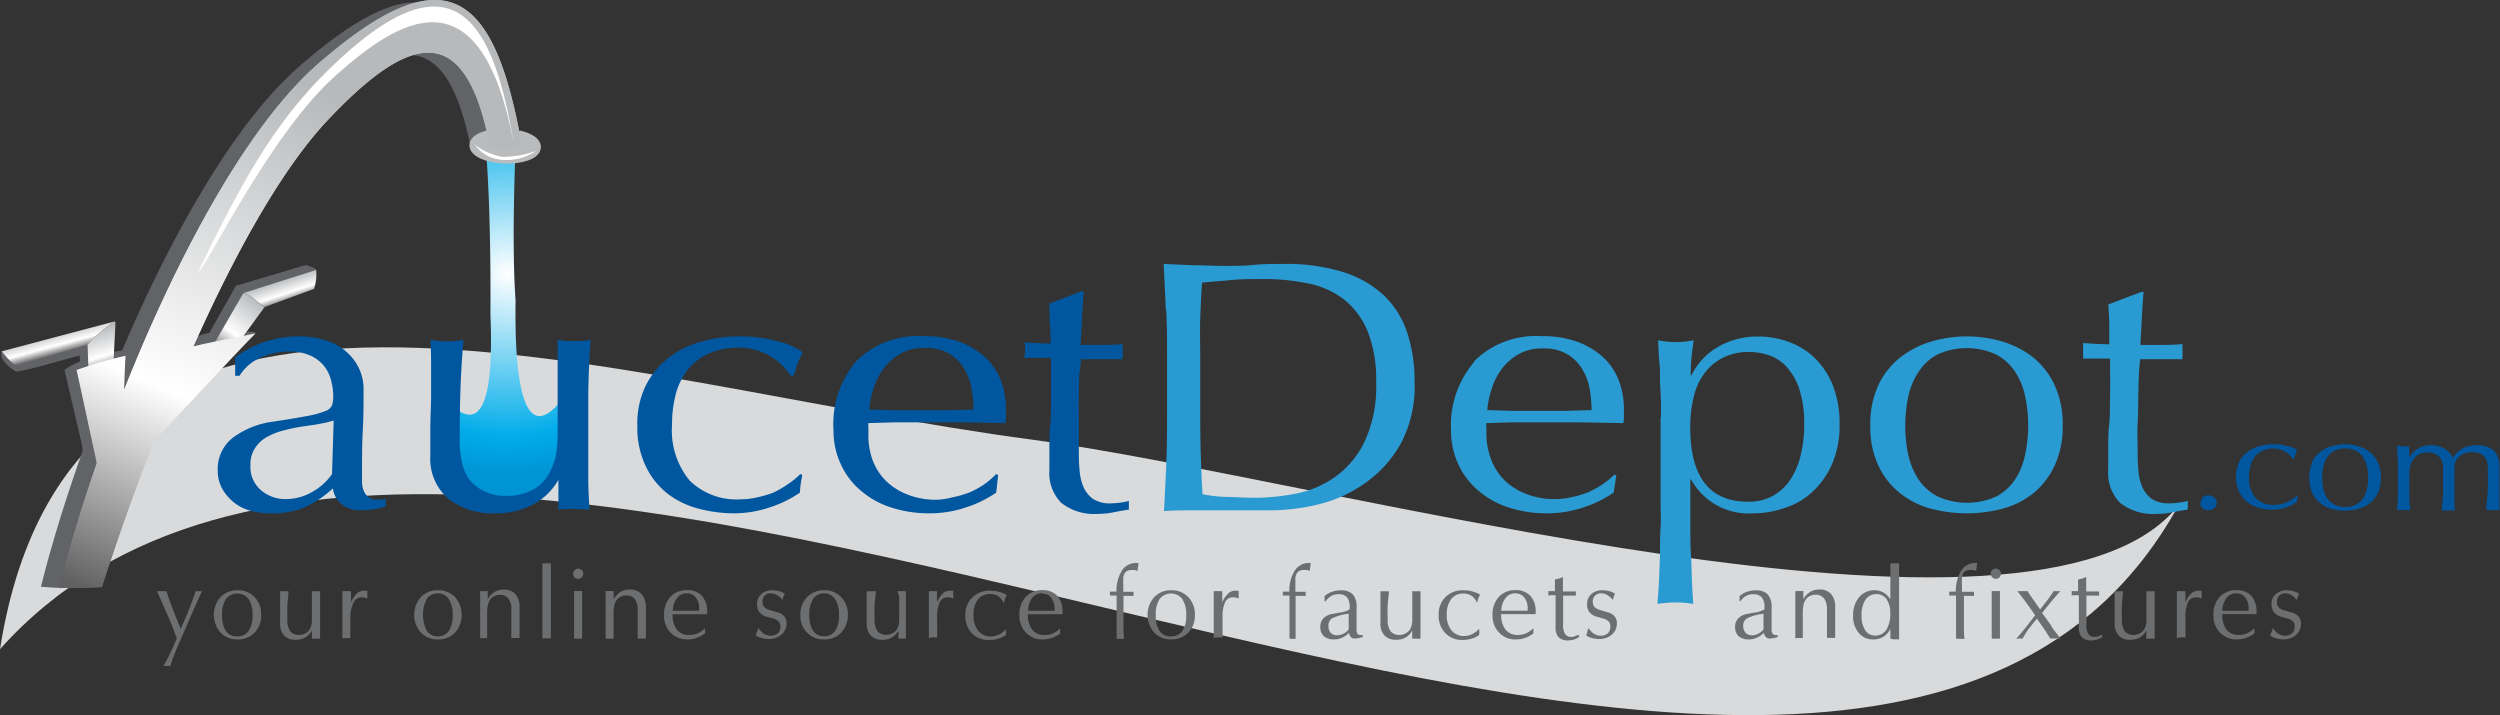 <svg xmlns="http://www.w3.org/2000/svg" xmlns:xlink="http://www.w3.org/1999/xlink" viewBox="0 0 228.37 65.33"><rect x="0" y="0" width="228.37" height="65.33" fill="#333333" stroke="none"/><defs><style>.cls-1{fill:#d9dadb;}.cls-2{fill:#626366;}.cls-3{fill:url(#linear-gradient);}.cls-4{fill:url(#linear-gradient-2);}.cls-5{fill:url(#linear-gradient-3);}.cls-6{fill:#0057a0;}.cls-7{fill:#299bd2;}.cls-8{fill:#6d6e70;}.cls-9{fill:url(#radial-gradient);}.cls-10{fill:#b9bbbd;}.cls-11{fill:none;stroke:#b9bbbd;}.cls-12{fill:url(#linear-gradient-4);}.cls-13{fill:url(#linear-gradient-5);}.cls-14{fill:#fff;}.cls-15{fill:url(#linear-gradient-6);}.cls-16{fill:url(#linear-gradient-7);}.cls-17{fill:url(#linear-gradient-8);}</style><linearGradient id="linear-gradient" x1="9.47" y1="52.04" x2="8.9" y2="49.88" gradientTransform="matrix(1, -0.06, 0.06, 1, 13.53, -23.73)" gradientUnits="userSpaceOnUse"><stop offset="0" stop-color="#616161"/><stop offset="0.39" stop-color="#fff"/><stop offset="1" stop-color="#b7b9bb"/></linearGradient><linearGradient id="linear-gradient-2" x1="19.63" y1="32.25" x2="23.35" y2="27.2" gradientTransform="matrix(1, 0, 0, 1, 0, 0)" xlink:href="#linear-gradient"/><linearGradient id="linear-gradient-3" x1="9.92" y1="54.7" x2="29.98" y2="8.61" gradientTransform="matrix(1, 0, 0, 1, 0, 0)" xlink:href="#linear-gradient"/><radialGradient id="radial-gradient" cx="46.33" cy="25.01" r="18.47" gradientUnits="userSpaceOnUse"><stop offset="0" stop-color="#fff"/><stop offset="0.81" stop-color="#00ace9"/><stop offset="1" stop-color="#0094d4"/></radialGradient><linearGradient id="linear-gradient-4" x1="14.02" y1="55.56" x2="36.42" y2="9.78" gradientTransform="matrix(1, 0, 0, 1, 0, 0)" xlink:href="#linear-gradient"/><linearGradient id="linear-gradient-5" x1="15.27" y1="57.03" x2="35.33" y2="10.94" gradientTransform="matrix(1, 0, 0, 1, 0, 0)" xlink:href="#linear-gradient"/><linearGradient id="linear-gradient-6" x1="5.73" y1="32.27" x2="5.17" y2="30.19" gradientTransform="matrix(1, 0, 0, 1, 0, 0)" xlink:href="#linear-gradient"/><linearGradient id="linear-gradient-7" x1="9.72" y1="34.14" x2="8.48" y2="30.14" gradientTransform="matrix(1, 0, 0, 1, 0, 0)" xlink:href="#linear-gradient"/><linearGradient id="linear-gradient-8" x1="2.21" y1="51.34" x2="22.27" y2="5.25" gradientTransform="matrix(1, 0, 0, 1, 0, 0)" xlink:href="#linear-gradient"/></defs><title>Layer 3 (2)</title><g id="Слой_2" data-name="Слой 2"><g id="Layer_1" data-name="Layer 1"><g id="Layer_3" data-name="Layer 3"><path class="cls-1" d="M199,46.17c-13,16.28-77.63-2.37-104.65-6C55,35,6.77,16.45,0,59.3c42.15-47.06,168,43.09,199-13.13"/><path class="cls-2" d="M15.2,35.78c.5-.29,1.43-.83,1.72-1l.49-.17.45-.4c.17-.21.44-.5.78-.85.79-.82,3.65-1.94,4.71-3-4.29-.51-5.51.42-7.39,1.32l-5.31,6.07S13.85,36.56,15.2,35.78Z"/><path class="cls-2" d="M28.72,26.05a9.79,9.79,0,0,0,.16-1.37c0-.22-.94-.47-.94-.47l-6.39,1.9L17.83,32.7l2.66-.76a28.56,28.56,0,0,0,2.37-4.34C22.77,28,27,26.9,28.72,26.05Z"/><path class="cls-3" d="M22.17,26.79c.65.05,1.45.92,2,1.26l4.51-1.66a4.08,4.08,0,0,0,.2-1.73l0,0Z"/><path class="cls-4" d="M24.14,28.08l.07,0c-.59-.34-1.39-1.21-2-1.26a.31.31,0,0,0-.08.13L19,32.36c.85-.24,1.71-.5,2.56-.76C23.05,29.61,24.14,28.08,24.14,28.08Z"/><path class="cls-5" d="M23.35,30.45c-2,.44-4.5.83-6.36,1.38l-4,9.62S22.29,31.47,23.35,30.45Z"/><path class="cls-2" d="M9,37.77a6.88,6.88,0,0,1,.81-.94l.33-.16.06-.4a6.44,6.44,0,0,1,0-.84c0-.82,1.68-2.51,1.76-3.52-2,.19-5,1-6.07,1.89l1.87,8S8.42,38.54,9,37.77Z"/><path class="cls-2" d="M7.55,41.26c.37.51,2,.14,2.33-.41-.2-2.41.76-10.55.49-11.13S3.75,31.78,1,32.89a11.48,11.48,0,0,1-.85-.8c-.28.86,1,1.67,1.29,1.83s5.79-1.48,5.84-1.43Z"/><path class="cls-6" d="M59,35.2a7.45,7.45,0,0,1,2.08-2.52,8.39,8.39,0,0,1,3-1.47,12.27,12.27,0,0,1,3.41-.48,13,13,0,0,1,3.57.45,6.67,6.67,0,0,1,2.27,1,9.71,9.71,0,0,0-.46,1c-.13.36-.24.73-.34,1.12H72.2a4.64,4.64,0,0,0-.69-.86,5.38,5.38,0,0,0-1-.82A6.51,6.51,0,0,0,69.15,32a5,5,0,0,0-1.59-.24,6.84,6.84,0,0,0-2.81.53,5.14,5.14,0,0,0-1.93,1.49,6.2,6.2,0,0,0-1.09,2.23,10.75,10.75,0,0,0-.34,2.78A7.2,7.2,0,0,0,63,43.9a6.12,6.12,0,0,0,4.69,1.71,6.37,6.37,0,0,0,1.48-.18A9.59,9.59,0,0,0,70.64,45,8.88,8.88,0,0,0,72,44.21a7.29,7.29,0,0,0,1.11-.91l.18.1a9.34,9.34,0,0,0-.22,1.6,10.62,10.62,0,0,1-2.7,1.33,10.3,10.3,0,0,1-3.36.56,12.65,12.65,0,0,1-3.14-.41A7.89,7.89,0,0,1,61,45.11,7,7,0,0,1,59,42.61a8.19,8.19,0,0,1-.78-3.75A7.87,7.87,0,0,1,59,35.2"/><path class="cls-6" d="M78.21,33a8,8,0,0,1,6.18-2.29,9.2,9.2,0,0,1,3.32.54,7,7,0,0,1,2.34,1.44,5.63,5.63,0,0,1,1.39,2.11,7.27,7.27,0,0,1,.45,2.57c0,.22,0,.44,0,.64s0,.42-.06.64l-3.88-.07c-1.28,0-2.57,0-3.88,0-.79,0-1.58,0-2.37,0l-2.37.07a2,2,0,0,0,0,.49v.42A6.66,6.66,0,0,0,79.7,42a5.33,5.33,0,0,0,1.21,1.91,5.88,5.88,0,0,0,2,1.27,7,7,0,0,0,2.68.47A6.52,6.52,0,0,0,87,45.43,9.82,9.82,0,0,0,88.52,45a8.43,8.43,0,0,0,1.36-.74A7.29,7.29,0,0,0,91,43.3l.18.1L91,45a10.62,10.62,0,0,1-2.7,1.33,10.24,10.24,0,0,1-3.35.56,11.15,11.15,0,0,1-3.57-.54,7.94,7.94,0,0,1-2.79-1.57,6.85,6.85,0,0,1-1.81-2.43,7.16,7.16,0,0,1-.64-3A8.91,8.91,0,0,1,78.21,33m4-.67a5.09,5.09,0,0,0-1.53,1.38,6.12,6.12,0,0,0-.9,1.83,8.51,8.51,0,0,0-.38,1.87l2.33.07c.81,0,1.6,0,2.38,0s1.6,0,2.42,0l2.4-.07a11.28,11.28,0,0,0-.17-1.86,5.09,5.09,0,0,0-.65-1.82,4,4,0,0,0-1.36-1.4,4.18,4.18,0,0,0-2.28-.55,4.3,4.3,0,0,0-2.26.55"/><path class="cls-6" d="M99,26.66c-.07.83-.12,1.64-.16,2.44s-.08,1.6-.13,2.41c.27,0,.76,0,1.49,0s1.51,0,2.36-.08a1,1,0,0,0,0,.36v.69a.92.92,0,0,0,0,.33c-.32,0-.64,0-1,0s-.7,0-1.09,0H98.73c0,.08,0,.43-.09,1s-.06,1.33-.09,2.17,0,1.71,0,2.63,0,1.73,0,2.45,0,1.2.06,1.79a4.82,4.82,0,0,0,.34,1.58,2.73,2.73,0,0,0,.87,1.13,2.84,2.84,0,0,0,1.67.42,6.72,6.72,0,0,0,.78-.06,5.39,5.39,0,0,0,.85-.16v.79c-.41.06-.86.14-1.36.24a7.17,7.17,0,0,1-1.43.15,4.88,4.88,0,0,1-3.38-1,3.87,3.87,0,0,1-1.09-3c0-.58,0-1.22,0-1.91s0-1.43.08-2.25S96,37,96,36s0-2.1,0-3.31H94.88c-.19,0-.4,0-.62,0s-.45,0-.69,0c0-.14,0-.26.06-.38s0-.25,0-.38,0-.22,0-.33,0-.22-.06-.33c1.09.07,1.89.11,2.4.11,0-.44,0-1-.06-1.64s0-1.33-.08-2l3-1.14Z"/><path class="cls-7" d="M106.5,28.34c-.06-1.38-.13-2.79-.2-4.23l2.74.12c.91,0,1.82.06,2.74.06s1.83,0,2.74-.09,1.82-.09,2.73-.09a17.48,17.48,0,0,1,5.46.75A9.66,9.66,0,0,1,126.43,27a8.25,8.25,0,0,1,2.12,3.4,14.19,14.19,0,0,1,.67,4.53A11.09,11.09,0,0,1,128,40.44a10.75,10.75,0,0,1-3.19,3.61,12.33,12.33,0,0,1-4.28,2,18.91,18.91,0,0,1-4.48.57c-.82,0-1.63,0-2.43,0s-1.61,0-2.43,0h-2.43c-.8,0-1.61,0-2.43.07.07-1.35.14-2.73.2-4.12s.08-2.81.08-4.25V32.58c0-1.44,0-2.85-.08-4.24m3.27,16.8a13.9,13.9,0,0,0,2.07.25c.87,0,1.77.08,2.69.08a19.49,19.49,0,0,0,4-.42,9.06,9.06,0,0,0,3.57-1.61,8.45,8.45,0,0,0,2.58-3.22,12,12,0,0,0,1-5.28,12.06,12.06,0,0,0-.78-4.68,7.18,7.18,0,0,0-2.14-2.89,7.88,7.88,0,0,0-3.25-1.47,19.76,19.76,0,0,0-4.14-.41c-1.09,0-2.11,0-3.05.1s-1.8.14-2.55.23c-.07,1-.12,2.14-.16,3.28s0,2.31,0,3.49v5.62c0,2.36.07,4.66.21,6.93"/><path class="cls-7" d="M134.66,33a8,8,0,0,1,6.18-2.29,9.2,9.2,0,0,1,3.32.54,7,7,0,0,1,2.34,1.44,5.63,5.63,0,0,1,1.39,2.11,7.27,7.27,0,0,1,.45,2.57c0,.22,0,.44,0,.64s0,.42-.06.64l-3.88-.07c-1.28,0-2.57,0-3.88,0-.79,0-1.59,0-2.37,0l-2.37.07a2,2,0,0,0,0,.49v.42a6.66,6.66,0,0,0,.42,2.38,5.33,5.33,0,0,0,1.21,1.91,5.88,5.88,0,0,0,2,1.27,7,7,0,0,0,2.68.47,6.52,6.52,0,0,0,1.49-.18A9.82,9.82,0,0,0,145,45a8.88,8.88,0,0,0,1.36-.74,7.29,7.29,0,0,0,1.11-.91l.18.1L147.4,45a10.62,10.62,0,0,1-2.7,1.33,10.24,10.24,0,0,1-3.35.56,11.15,11.15,0,0,1-3.57-.54A7.94,7.94,0,0,1,135,44.78a6.85,6.85,0,0,1-1.81-2.43,7.16,7.16,0,0,1-.64-3,8.91,8.91,0,0,1,2.12-6.3m4-.67a5.09,5.09,0,0,0-1.53,1.38,6.12,6.12,0,0,0-.9,1.83,8,8,0,0,0-.38,1.87l2.33.07c.81,0,1.61,0,2.38,0s1.6,0,2.43,0l2.39-.07a11.28,11.28,0,0,0-.17-1.86,5.09,5.09,0,0,0-.65-1.82,4,4,0,0,0-1.36-1.4,4.18,4.18,0,0,0-2.28-.55,4.3,4.3,0,0,0-2.26.55"/><path class="cls-7" d="M151.73,38.14c0-.87,0-1.73-.06-2.59s0-1.68-.09-2.47-.07-1.45-.12-2a7.9,7.9,0,0,0,3.26,0c-.09.57-.16,1.11-.21,1.63s-.07,1.05-.07,1.57h.07a6.55,6.55,0,0,1,.72-1.13A6.12,6.12,0,0,1,156.45,32a6.88,6.88,0,0,1,1.8-.9,7.36,7.36,0,0,1,2.39-.36,8,8,0,0,1,2.72.48,6.64,6.64,0,0,1,2.38,1.45,7.26,7.26,0,0,1,1.67,2.49,9.43,9.43,0,0,1,.63,3.61,8.81,8.81,0,0,1-.69,3.63,7.57,7.57,0,0,1-1.8,2.54A6.69,6.69,0,0,1,163,46.41a8.76,8.76,0,0,1-2.83.48,6,6,0,0,1-5.7-3.1h-.06v2.05c0,.7,0,1.48,0,2.34s0,1.71.06,2.56.05,1.66.09,2.43.07,1.43.12,2a9.56,9.56,0,0,0-3.26,0c0-.54.09-1.2.12-2s.07-1.59.09-2.43,0-1.7.06-2.56,0-1.64,0-2.34V40.56c0-.74,0-1.55,0-2.42m12.67-2.63a5.85,5.85,0,0,0-1.16-2,3.75,3.75,0,0,0-1.62-1.06,5.64,5.64,0,0,0-1.78-.3,5.19,5.19,0,0,0-2.48.56,4.83,4.83,0,0,0-1.69,1.48,6,6,0,0,0-.94,2.19,11.42,11.42,0,0,0-.29,2.66q0,6.8,5.3,6.79a4.53,4.53,0,0,0,2.26-.54,4.59,4.59,0,0,0,1.6-1.5,6.93,6.93,0,0,0,.94-2.25,11.61,11.61,0,0,0,.31-2.76,9.81,9.81,0,0,0-.45-3.23"/><path class="cls-7" d="M171.63,35.09a7.06,7.06,0,0,1,2.05-2.51,8.5,8.5,0,0,1,2.84-1.41,11.46,11.46,0,0,1,6.29,0,8.64,8.64,0,0,1,2.83,1.41,7.14,7.14,0,0,1,2,2.51,8.31,8.31,0,0,1,.78,3.77,8.31,8.31,0,0,1-.78,3.77,7.14,7.14,0,0,1-2,2.51,7.82,7.82,0,0,1-2.83,1.36,12.88,12.88,0,0,1-6.29,0,7.71,7.71,0,0,1-2.84-1.36,7.06,7.06,0,0,1-2.05-2.51,8.31,8.31,0,0,1-.78-3.77,8.31,8.31,0,0,1,.78-3.77m2.68,6.41a6.55,6.55,0,0,0,.93,2.27A4.66,4.66,0,0,0,177,45.35a6.48,6.48,0,0,0,5.36,0,4.82,4.82,0,0,0,1.74-1.58A6.73,6.73,0,0,0,185,41.5a13,13,0,0,0,0-5.27,6.65,6.65,0,0,0-.92-2.27,4.82,4.82,0,0,0-1.74-1.58,6.48,6.48,0,0,0-5.36,0A4.66,4.66,0,0,0,175.24,34a6.47,6.47,0,0,0-.93,2.27,13,13,0,0,0,0,5.27"/><path class="cls-7" d="M195.81,26.66c-.07.83-.12,1.64-.16,2.44s-.08,1.6-.13,2.41c.27,0,.76,0,1.49,0s1.51,0,2.36-.08a1.25,1.25,0,0,0,0,.36v.69a1.22,1.22,0,0,0,0,.33c-.32,0-.64,0-1,0s-.7,0-1.09,0h-1.78c0,.08-.05.43-.09,1s-.06,1.33-.08,2.17,0,1.71-.06,2.63,0,1.73,0,2.45,0,1.2.06,1.79a4.82,4.82,0,0,0,.34,1.58,2.73,2.73,0,0,0,.87,1.13,2.84,2.84,0,0,0,1.67.42,6.56,6.56,0,0,0,.78-.06,5.53,5.53,0,0,0,.86-.16v.79c-.42.06-.87.14-1.37.24a7.17,7.17,0,0,1-1.43.15,4.88,4.88,0,0,1-3.38-1,3.9,3.9,0,0,1-1.09-3c0-.58,0-1.22,0-1.91s0-1.43.09-2.25.06-1.72.08-2.71,0-2.1,0-3.31h-1.16c-.19,0-.4,0-.62,0s-.44,0-.68,0c0-.14,0-.26,0-.38s0-.25,0-.38,0-.22,0-.33,0-.22,0-.33c1.08.07,1.88.11,2.39.11,0-.44,0-1,0-1.64s-.05-1.33-.09-2l3-1.14Z"/><path class="cls-6" d="M201.18,45.46a.76.76,0,0,1,.54-.21.81.81,0,0,1,.55.21.65.65,0,0,1,.23.49.58.58,0,0,1-.23.46.85.85,0,0,1-.55.2.8.8,0,0,1-.54-.2A.58.58,0,0,1,201,46a.65.65,0,0,1,.23-.49"/><path class="cls-6" d="M204.49,42.26a2.91,2.91,0,0,1,.78-.95,3.21,3.21,0,0,1,1.11-.55,4.6,4.6,0,0,1,1.28-.18,5,5,0,0,1,1.34.17,2.45,2.45,0,0,1,.85.37,2.59,2.59,0,0,0-.17.38c-.05.14-.09.28-.13.43h-.11a1.5,1.5,0,0,0-.26-.33,2.53,2.53,0,0,0-.39-.31,2.78,2.78,0,0,0-.49-.23,1.89,1.89,0,0,0-.6-.09,2.55,2.55,0,0,0-1,.2,2,2,0,0,0-.73.56,2.34,2.34,0,0,0-.4.84,3.87,3.87,0,0,0-.13,1,2.72,2.72,0,0,0,.6,1.91,2.27,2.27,0,0,0,1.75.64,2.2,2.2,0,0,0,.56-.07,3,3,0,0,0,.56-.18,3.15,3.15,0,0,0,.51-.28,2.74,2.74,0,0,0,.41-.34l.07,0a2.89,2.89,0,0,0-.08.6,4.22,4.22,0,0,1-1,.5,3.79,3.79,0,0,1-1.26.21,4.69,4.69,0,0,1-1.17-.15,3.13,3.13,0,0,1-1.07-.52,2.65,2.65,0,0,1-.77-.94,3.13,3.13,0,0,1-.29-1.41,2.94,2.94,0,0,1,.3-1.37"/><path class="cls-6" d="M211.19,42.22a2.59,2.59,0,0,1,.77-.95,3.09,3.09,0,0,1,1.06-.52,4.43,4.43,0,0,1,1.18-.17,4.32,4.32,0,0,1,1.18.17,3.09,3.09,0,0,1,1.06.52,2.59,2.59,0,0,1,.77.95,3.6,3.6,0,0,1,0,2.83,2.55,2.55,0,0,1-.77.94,2.9,2.9,0,0,1-1.06.51,4.71,4.71,0,0,1-1.18.15A4.83,4.83,0,0,1,213,46.5,2.9,2.9,0,0,1,212,46a2.55,2.55,0,0,1-.77-.94,3.6,3.6,0,0,1,0-2.83m1,2.41a2.58,2.58,0,0,0,.35.85,1.68,1.68,0,0,0,.65.59,2.07,2.07,0,0,0,1,.23,2.09,2.09,0,0,0,1-.23,1.76,1.76,0,0,0,.65-.59,2.37,2.37,0,0,0,.34-.85,4.56,4.56,0,0,0,0-2,2.37,2.37,0,0,0-.34-.85,1.87,1.87,0,0,0-.65-.6,2.09,2.09,0,0,0-1-.22,2.07,2.07,0,0,0-1,.22,1.79,1.79,0,0,0-.65.6,2.58,2.58,0,0,0-.35.85,5,5,0,0,0,0,2"/><path class="cls-6" d="M219,41.84c0-.41,0-.78-.08-1.14a3.15,3.15,0,0,0,.61.07l.24,0,.31,0c0,.33,0,.66,0,1h0a2.29,2.29,0,0,1,2-1.11,2.5,2.5,0,0,1,.66.09,2.45,2.45,0,0,1,.59.26,1.7,1.7,0,0,1,.46.38,1.37,1.37,0,0,1,.26.49h0a2.29,2.29,0,0,1,.89-.91,2.74,2.74,0,0,1,1.3-.31,3.09,3.09,0,0,1,.83.11,2.06,2.06,0,0,1,.66.34,1.5,1.5,0,0,1,.43.61,2.1,2.1,0,0,1,.16.88c0,.14,0,.29,0,.45s0,.35,0,.57,0,.46,0,.74,0,.59,0,.95,0,.43,0,.63,0,.43,0,.66l-.3,0h-.59l-.3,0c0-.2,0-.61.08-1.23s.05-1.49.05-2.6a2.2,2.2,0,0,0-.07-.58,1.19,1.19,0,0,0-.24-.46,1,1,0,0,0-.44-.31,1.64,1.64,0,0,0-.67-.12,1.86,1.86,0,0,0-.83.17,1.52,1.52,0,0,0-.53.41,1.64,1.64,0,0,0-.17.26,1.84,1.84,0,0,0-.1.42c0,.18,0,.43,0,.77s0,.78,0,1.36c0,.35,0,.68,0,1s0,.6.05.94l-.59,0-.6,0c0-.44.07-.9.09-1.37s0-.92,0-1.37v-.9a4.8,4.8,0,0,0,0-.51,1.94,1.94,0,0,0-.07-.32c0-.08-.08-.17-.13-.27a1.26,1.26,0,0,0-.47-.4,1.53,1.53,0,0,0-.66-.16,1.56,1.56,0,0,0-1.31.53,2.25,2.25,0,0,0-.43,1.48v1c0,.37,0,.75,0,1.16s.05.77.09,1.09l-.61,0-.61,0c0-.32.07-.69.08-1.09s0-.79,0-1.16V43c0-.37,0-.76,0-1.16"/><path class="cls-8" d="M14.94,60.83a18.42,18.42,0,0,0,.94-1.89l.06-.15.21-.49-.38-1c-.08-.21-.25-.63-.52-1.24s-.57-1.29-.91-2.06l.21,0h.24L15,54a.76.76,0,0,0,.21,0c.08.28.2.65.37,1.1s.37,1,.61,1.56l.32.79.33-.76c.23-.52.42-1,.59-1.45s.32-.86.44-1.24L18,54h.17l.15,0a.32.32,0,0,0,.14,0c-.11.23-.24.49-.37.79s-.3.66-.49,1.1L16.4,58.67c-.28.63-.47,1.09-.58,1.39a6.7,6.7,0,0,0-.25.77l-.16,0H15.1Z"/><path class="cls-8" d="M21.71,58.41a2.09,2.09,0,0,1-1.57-.63,2.46,2.46,0,0,1,0-3.23,2.09,2.09,0,0,1,1.56-.63,2.06,2.06,0,0,1,1.56.63,2.22,2.22,0,0,1,.6,1.62,2.25,2.25,0,0,1-.6,1.62A2.12,2.12,0,0,1,21.71,58.41Zm0-.28a1.19,1.19,0,0,0,1-.49,2.36,2.36,0,0,0,.36-1.42,2.59,2.59,0,0,0-.36-1.5,1.31,1.31,0,0,0-2.07,0,2.48,2.48,0,0,0-.35,1.46,2.54,2.54,0,0,0,.35,1.47A1.2,1.2,0,0,0,21.71,58.13Z"/><path class="cls-8" d="M28.49,58.34v-.17c0-.09,0-.25,0-.49v-.09a1.62,1.62,0,0,1-.6.64,1.7,1.7,0,0,1-.87.21,1.41,1.41,0,0,1-1.07-.39,1.6,1.6,0,0,1-.36-1.13s0-.3,0-.78,0-.92,0-1.36v-.31c0-.11,0-.27,0-.46l.17,0h.4l.19,0c0,.43-.08.86-.1,1.3s0,.86,0,1.28a1.79,1.79,0,0,0,.26,1.07,1,1,0,0,0,.81.34,1.16,1.16,0,0,0,.63-.18,1,1,0,0,0,.42-.48,1.84,1.84,0,0,0,.12-.6c0-.26,0-.8,0-1.61,0-.19,0-.38,0-.57l0-.55.18,0h.4l.17,0c0,.24,0,.57,0,1s0,.94,0,1.59c0,.43,0,.76,0,1s0,.5,0,.74l-.13,0h-.34Z"/><path class="cls-8" d="M31.28,58.32q0-.45,0-1.17c0-.48,0-1.08,0-1.82,0-.39,0-.67,0-.85s0-.34,0-.48l.19,0h.21l.2,0a.57.57,0,0,0,.18,0c0,.15,0,.31,0,.47s0,.35,0,.54a2.46,2.46,0,0,1,.54-.79.86.86,0,0,1,.61-.26h.13l.22,0a1.88,1.88,0,0,0,0,.28c0,.11,0,.25,0,.41l-.07,0-.22-.08a.83.83,0,0,0-.22,0,.75.75,0,0,0-.73.44A3.1,3.1,0,0,0,32,56.48c0,.37,0,.72,0,1s0,.58,0,.81l-.18,0h-.39Z"/><path class="cls-8" d="M40,58.41a2.06,2.06,0,0,1-1.56-.63,2.46,2.46,0,0,1,0-3.23A2.07,2.07,0,0,1,40,53.92a2.09,2.09,0,0,1,1.57.63,2.47,2.47,0,0,1,0,3.24A2.09,2.09,0,0,1,40,58.41Zm0-.28a1.2,1.2,0,0,0,1-.49,2.44,2.44,0,0,0,.35-1.42,2.59,2.59,0,0,0-.36-1.5,1.16,1.16,0,0,0-1-.52,1.2,1.2,0,0,0-1,.5,3.2,3.2,0,0,0,0,2.93A1.18,1.18,0,0,0,40,58.13Z"/><path class="cls-8" d="M43.86,58.33c0-.18,0-.38,0-.6s0-.55,0-1v-.66c0-.59,0-1,0-1.31s0-.54,0-.77A.48.48,0,0,0,44,54l.19,0h.2l.16,0v0c0,.19,0,.33,0,.42v.16a1.23,1.23,0,0,1,0,.17,1.92,1.92,0,0,1,.62-.67,1.59,1.59,0,0,1,.82-.22,1.42,1.42,0,0,1,1.1.41,1.84,1.84,0,0,1,.37,1.23c0,.15,0,.38,0,.67s0,.52,0,.66v.7c0,.24,0,.49,0,.75l-.19,0h-.36l-.2,0c0-.32,0-.7,0-1.13s0-.92,0-1.47a1.58,1.58,0,0,0-.27-1,.9.9,0,0,0-.77-.34,1.07,1.07,0,0,0-.49.1,1,1,0,0,0-.37.29,1.39,1.39,0,0,0-.24.52,4.1,4.1,0,0,0-.07.91v.41c0,.53,0,.91,0,1.13s0,.42,0,.59l-.21,0h-.36Z"/><path class="cls-8" d="M49.55,58.33c0-.22,0-.5,0-.84s0-1,0-1.83v-2.4c0-.55,0-.94,0-1.18s0-.44,0-.62l.21,0h.32l.24,0c0,.3,0,.64,0,1s0,1,0,1.8c0,1.11,0,2,0,2.59s0,1.11,0,1.46l-.2,0h-.38Z"/><path class="cls-8" d="M52.35,52.4a.47.47,0,0,1,.79-.33.45.45,0,0,1,.14.33.49.49,0,0,1-.14.34.46.46,0,0,1-.66,0A.48.48,0,0,1,52.35,52.4Zm.09,5.93c0-.42,0-.82,0-1.19s0-.74,0-1.08,0-.65,0-1,0-.7,0-1.07l.18,0H53l.18,0c0,.38,0,.74,0,1.08s0,.66,0,1,0,.71,0,1.08,0,.77,0,1.19l-.19,0-.19,0h-.17Z"/><path class="cls-8" d="M55.32,58.33q0-.27,0-.6c0-.22,0-.55,0-1v-.66c0-.59,0-1,0-1.31s0-.54,0-.77a.57.57,0,0,0,.18,0l.2,0h.2l.16,0v0a3.75,3.75,0,0,0,0,.42v.16c0,.08,0,.13,0,.17a1.84,1.84,0,0,1,.62-.67,1.57,1.57,0,0,1,.82-.22,1.43,1.43,0,0,1,1.1.41A1.84,1.84,0,0,1,59,55.55c0,.15,0,.38,0,.67s0,.52,0,.66,0,.46,0,.7,0,.49,0,.75l-.2,0h-.35l-.2,0c0-.32,0-.7,0-1.13s0-.92,0-1.47a1.58,1.58,0,0,0-.26-1,.9.9,0,0,0-.78-.34,1.06,1.06,0,0,0-.48.1.94.94,0,0,0-.37.29,1.14,1.14,0,0,0-.24.52,4.1,4.1,0,0,0-.07.91v1.54c0,.23,0,.42,0,.59l-.21,0h-.36Z"/><path class="cls-8" d="M64.37,57.88a2.73,2.73,0,0,1-.75.4,2.64,2.64,0,0,1-.81.13,2.09,2.09,0,0,1-1.56-.62,2.25,2.25,0,0,1-.59-1.61,2.35,2.35,0,0,1,.57-1.65,2,2,0,0,1,1.53-.62,1.78,1.78,0,0,1,1.36.52,2.11,2.11,0,0,1,.48,1.48.46.46,0,0,1,0,.1v.1H61.44v0a2.18,2.18,0,0,0,.4,1.42A1.38,1.38,0,0,0,63,58a1.81,1.81,0,0,0,.74-.15,2.32,2.32,0,0,0,.66-.46v.45Zm-2.91-2.09h2.41v-.16a1.64,1.64,0,0,0-.31-1.05,1,1,0,0,0-.84-.38,1.06,1.06,0,0,0-.88.44A1.86,1.86,0,0,0,61.46,55.79Z"/><path class="cls-8" d="M69.29,57.37a1.56,1.56,0,0,0,.5.52,1.09,1.09,0,0,0,.61.18,1,1,0,0,0,.65-.22.81.81,0,0,0,.24-.62.64.64,0,0,0-.17-.46,1.16,1.16,0,0,0-.56-.29l-.42-.12a1.35,1.35,0,0,1-.75-.42,1.1,1.1,0,0,1-.23-.75,1.21,1.21,0,0,1,.38-.92,1.49,1.49,0,0,1,1-.35,2.43,2.43,0,0,1,.61.08,1.94,1.94,0,0,1,.53.23c0,.09-.08.19-.12.28a1.63,1.63,0,0,0-.07.3,2,2,0,0,0-.53-.46,1.08,1.08,0,0,0-.54-.15.72.72,0,0,0-.77.77.68.68,0,0,0,.16.48,1.05,1.05,0,0,0,.53.28l.62.19a1.27,1.27,0,0,1,.68.38,1,1,0,0,1,.21.67,1.35,1.35,0,0,1-.46,1,1.73,1.73,0,0,1-1.17.4,2.27,2.27,0,0,1-.65-.09,1.51,1.51,0,0,1-.53-.24c0-.12.09-.24.13-.36S69.26,57.49,69.29,57.37Z"/><path class="cls-8" d="M75.28,58.41a2.06,2.06,0,0,1-1.56-.63,2.18,2.18,0,0,1-.61-1.61,2.26,2.26,0,0,1,.61-1.62,2.09,2.09,0,0,1,1.56-.63,2.06,2.06,0,0,1,1.56.63,2.19,2.19,0,0,1,.61,1.62,2.26,2.26,0,0,1-.61,1.62A2.09,2.09,0,0,1,75.28,58.41Zm0-.28a1.18,1.18,0,0,0,1-.49,2.36,2.36,0,0,0,.36-1.42,2.59,2.59,0,0,0-.36-1.5,1.17,1.17,0,0,0-1-.52,1.18,1.18,0,0,0-1,.5,2.56,2.56,0,0,0-.35,1.46,2.62,2.62,0,0,0,.35,1.47A1.2,1.2,0,0,0,75.28,58.13Z"/><path class="cls-8" d="M82.07,58.34v-.17c0-.09,0-.25,0-.49v-.09a1.6,1.6,0,0,1-.59.64,1.71,1.71,0,0,1-.88.21,1.37,1.37,0,0,1-1.06-.39,1.56,1.56,0,0,1-.37-1.13s0-.3,0-.78,0-.92,0-1.36c0-.09,0-.19,0-.31s0-.27,0-.46l.17,0h.41L80,54c0,.43-.09.86-.11,1.3s0,.86,0,1.28a1.79,1.79,0,0,0,.26,1.07,1,1,0,0,0,.81.34,1.11,1.11,0,0,0,.63-.18,1,1,0,0,0,.42-.48,2.09,2.09,0,0,0,.13-.6c0-.26,0-.8,0-1.61,0-.19,0-.38,0-.57L82,54l.18,0h.4l.17,0c0,.24,0,.57,0,1s0,.94,0,1.59c0,.43,0,.76,0,1s0,.5,0,.74l-.13,0h-.34Z"/><path class="cls-8" d="M84.85,58.32q0-.45,0-1.17c0-.48,0-1.08,0-1.82,0-.39,0-.67,0-.85s0-.34,0-.48L85,54h.21l.2,0a.57.57,0,0,0,.18,0c0,.15,0,.31,0,.47s0,.35,0,.54a2.63,2.63,0,0,1,.53-.79.86.86,0,0,1,.61-.26h.14l.21,0a1.14,1.14,0,0,0,0,.28c0,.11,0,.25,0,.41l-.07,0-.22-.08a.78.78,0,0,0-.22,0,.76.76,0,0,0-.73.44,3.24,3.24,0,0,0-.23,1.41c0,.37,0,.72,0,1s0,.58,0,.81l-.18,0H85Z"/><path class="cls-8" d="M91.89,58a2,2,0,0,1-.68.34,2.93,2.93,0,0,1-.88.12,2.07,2.07,0,0,1-1.56-.62,2.26,2.26,0,0,1-.59-1.62,2.19,2.19,0,0,1,.63-1.64,2.23,2.23,0,0,1,1.65-.62,3.16,3.16,0,0,1,.76.09,4.06,4.06,0,0,1,.73.28c0,.12-.09.24-.14.37a4.26,4.26,0,0,0-.11.42,1.53,1.53,0,0,0-.5-.65,1.31,1.31,0,0,0-.74-.21,1.34,1.34,0,0,0-1.13.51,2.26,2.26,0,0,0-.4,1.44,2.14,2.14,0,0,0,.43,1.41,1.45,1.45,0,0,0,1.16.52,1.65,1.65,0,0,0,.72-.17,2.21,2.21,0,0,0,.66-.5v.06c0,.13,0,.23,0,.28V58Z"/><path class="cls-8" d="M96.83,57.88a2.73,2.73,0,0,1-.75.4,2.64,2.64,0,0,1-.81.13,2,2,0,0,1-1.55-.62,2.21,2.21,0,0,1-.6-1.61,2.35,2.35,0,0,1,.57-1.65,2,2,0,0,1,1.53-.62,1.78,1.78,0,0,1,1.36.52,2.11,2.11,0,0,1,.48,1.48.46.46,0,0,1,0,.1v.1H93.9v0a2.18,2.18,0,0,0,.4,1.42,1.38,1.38,0,0,0,1.14.48,1.81,1.81,0,0,0,.74-.15,2.32,2.32,0,0,0,.66-.46c0,.09,0,.16,0,.21v.24Zm-2.91-2.09h2.41v-.16A1.64,1.64,0,0,0,96,54.58a1,1,0,0,0-.84-.38,1.06,1.06,0,0,0-.88.44A1.86,1.86,0,0,0,93.92,55.79Z"/><path class="cls-8" d="M102,58.33c0-.21,0-.52,0-.92s0-1,0-1.86V54.4h-.61v-.36h0a2.79,2.79,0,0,0,.36,0h.24a3.43,3.43,0,0,1,.49-1.91,1.5,1.5,0,0,1,1.28-.7H104l-.09.73a1.06,1.06,0,0,0-.25-.09l-.27,0a.77.77,0,0,0-.59.21.92.92,0,0,0-.19.64,4.47,4.47,0,0,0,0,.47c0,.21,0,.43,0,.67h.63l.31,0v.37l-.69,0h-.23c0,1.06,0,1.91,0,2.53s0,1.09.06,1.4a1.77,1.77,0,0,0-.21,0l-.2,0h-.19Z"/><path class="cls-8" d="M107,58.41a2.09,2.09,0,0,1-1.57-.63,2.46,2.46,0,0,1,0-3.23,2.09,2.09,0,0,1,1.56-.63,2.06,2.06,0,0,1,1.56.63,2.22,2.22,0,0,1,.6,1.62,2.25,2.25,0,0,1-.6,1.62A2.12,2.12,0,0,1,107,58.41Zm0-.28a1.19,1.19,0,0,0,1-.49,2.36,2.36,0,0,0,.36-1.42,2.59,2.59,0,0,0-.36-1.5,1.31,1.31,0,0,0-2.07,0,2.48,2.48,0,0,0-.35,1.46,2.54,2.54,0,0,0,.35,1.47A1.19,1.19,0,0,0,107,58.13Z"/><path class="cls-8" d="M110.87,58.32q0-.45,0-1.17c0-.48,0-1.08,0-1.82,0-.39,0-.67,0-.85s0-.34,0-.48l.19,0h.21l.2,0a.57.57,0,0,0,.18,0c0,.15,0,.31,0,.47s0,.35,0,.54a2.46,2.46,0,0,1,.54-.79.86.86,0,0,1,.61-.26h.13l.22,0a1.88,1.88,0,0,0,0,.28c0,.11,0,.25,0,.41l-.07,0-.22-.08a.83.83,0,0,0-.22,0,.75.75,0,0,0-.73.44,3.1,3.1,0,0,0-.23,1.41c0,.37,0,.72,0,1s0,.58,0,.81l-.18,0H111Z"/><path class="cls-8" d="M117.79,58.33c0-.21,0-.52,0-.92s0-1,0-1.86V54.4h-.61v-.36h0a2.66,2.66,0,0,0,.35,0h.25a3.43,3.43,0,0,1,.49-1.91,1.49,1.49,0,0,1,1.28-.7h.18l-.09.73a1.06,1.06,0,0,0-.25-.09,1.27,1.27,0,0,0-.28,0,.75.75,0,0,0-.58.21.93.93,0,0,0-.2.64c0,.11,0,.27,0,.47s0,.43,0,.67h.62l.32,0v.37l-.69,0h-.23c0,1.06,0,1.91,0,2.53s0,1.09,0,1.4l-.2,0-.2,0H118Z"/><path class="cls-8" d="M123.23,57.8a1.93,1.93,0,0,1-.63.45,1.66,1.66,0,0,1-.73.16,1.36,1.36,0,0,1-.93-.29,1.07,1.07,0,0,1-.33-.83,1.08,1.08,0,0,1,.26-.78,1.42,1.42,0,0,1,.8-.42l.62-.12a2.48,2.48,0,0,0,1-.3v-.19a1.43,1.43,0,0,0-.24-.92,1,1,0,0,0-.78-.28,1.35,1.35,0,0,0-.67.16,1.69,1.69,0,0,0-.51.49H121l0-.48a2.08,2.08,0,0,1,.68-.39,2.32,2.32,0,0,1,.8-.13,1.43,1.43,0,0,1,1.1.37,1.65,1.65,0,0,1,.34,1.17v.11l0,1.57v.25a1,1,0,0,0,.08.49.38.38,0,0,0,.32.12h.16l0,.18h0a2.91,2.91,0,0,1-.73.14.41.41,0,0,1-.34-.13A.71.71,0,0,1,123.23,57.8Zm0-1.74a4.81,4.81,0,0,0-1.54.42.76.76,0,0,0-.34.69.91.91,0,0,0,.21.64.78.78,0,0,0,.6.22,1.11,1.11,0,0,0,.48-.11,1.35,1.35,0,0,0,.44-.29.83.83,0,0,0,.12-.16.71.71,0,0,0,0-.23V56.06Z"/><path class="cls-8" d="M129,58.34v-.17c0-.09,0-.25,0-.49v-.09a1.6,1.6,0,0,1-.59.64,1.71,1.71,0,0,1-.88.21,1.38,1.38,0,0,1-1.06-.39,1.56,1.56,0,0,1-.37-1.13s0-.3,0-.78,0-.92,0-1.36c0-.09,0-.19,0-.31s0-.27,0-.46l.17,0h.41l.19,0c0,.43-.09.86-.11,1.3s0,.86,0,1.28a1.79,1.79,0,0,0,.26,1.07,1,1,0,0,0,.81.34,1.11,1.11,0,0,0,.63-.18,1,1,0,0,0,.42-.48,2.09,2.09,0,0,0,.13-.6c0-.26,0-.8,0-1.61,0-.19,0-.38,0-.57s0-.37,0-.55l.18,0h.4l.17,0c0,.24,0,.57,0,1s0,.94,0,1.59c0,.43,0,.76,0,1s0,.5,0,.74l-.13,0h-.34Z"/><path class="cls-8" d="M135.12,58a2,2,0,0,1-.69.34,2.93,2.93,0,0,1-.88.12A2.07,2.07,0,0,1,132,57.8a2.25,2.25,0,0,1-.58-1.62,2.19,2.19,0,0,1,.62-1.64,2.23,2.23,0,0,1,1.65-.62,3.16,3.16,0,0,1,.76.09,4.06,4.06,0,0,1,.73.28c0,.12-.09.24-.14.37s-.07.27-.11.42a1.53,1.53,0,0,0-.5-.65,1.31,1.31,0,0,0-.74-.21,1.34,1.34,0,0,0-1.13.51,2.26,2.26,0,0,0-.4,1.44,2.14,2.14,0,0,0,.43,1.41,1.45,1.45,0,0,0,1.16.52,1.65,1.65,0,0,0,.72-.17,2.21,2.21,0,0,0,.66-.5v.06c0,.13,0,.23,0,.28v.12A.17.17,0,0,0,135.12,58Z"/><path class="cls-8" d="M140.05,57.88a2.73,2.73,0,0,1-.75.4,2.64,2.64,0,0,1-.81.13,2,2,0,0,1-1.55-.62,2.21,2.21,0,0,1-.6-1.61,2.35,2.35,0,0,1,.57-1.65,2,2,0,0,1,1.53-.62,1.78,1.78,0,0,1,1.36.52,2.11,2.11,0,0,1,.48,1.48V56a.41.41,0,0,0,0,.1h-3.15v0a2.18,2.18,0,0,0,.4,1.42,1.38,1.38,0,0,0,1.14.48,1.78,1.78,0,0,0,.74-.15,2.32,2.32,0,0,0,.66-.46c0,.09,0,.16,0,.21v.24Zm-2.91-2.09h2.41v-.16a1.58,1.58,0,0,0-.31-1.05,1,1,0,0,0-.84-.38,1.06,1.06,0,0,0-.88.44A1.93,1.93,0,0,0,137.14,55.79Z"/><path class="cls-8" d="M141.44,54.39c0-.07,0-.12,0-.16v-.16a.56.56,0,0,0,0-.07l.3,0h.3v-.3c0-.11,0-.21,0-.32s0-.27,0-.45a4,4,0,0,0,.4-.09,2.52,2.52,0,0,0,.33-.14c0,.2,0,.36,0,.48v.85h.54l.64,0s0,.09,0,.15a.81.81,0,0,0,0,.16v.07l-.45,0h-.71c0,.09,0,.17,0,.24v.22c0,.17,0,.5,0,1s0,.85,0,1.15a1.64,1.64,0,0,0,.17.89.66.66,0,0,0,.59.27,1,1,0,0,0,.28-.05l.36-.15.07.2a1.8,1.8,0,0,1-.48.24,1.93,1.93,0,0,1-.52.08,1.2,1.2,0,0,1-.89-.29,1.42,1.42,0,0,1-.27-1c0-.09,0-.41,0-1s0-1.07,0-1.53v-.31h-.34Z"/><path class="cls-8" d="M145.11,57.37a1.56,1.56,0,0,0,.5.52,1.09,1.09,0,0,0,.61.18,1,1,0,0,0,.65-.22.81.81,0,0,0,.23-.62.67.67,0,0,0-.15-.46,1.25,1.25,0,0,0-.57-.29l-.42-.12a1.35,1.35,0,0,1-.75-.42,1.1,1.1,0,0,1-.23-.75,1.21,1.21,0,0,1,.38-.92,1.49,1.49,0,0,1,1-.35A2.43,2.43,0,0,1,147,54a1.94,1.94,0,0,1,.53.23c-.05.09-.08.19-.12.28a1.63,1.63,0,0,0-.07.3,2,2,0,0,0-.53-.46,1.08,1.08,0,0,0-.54-.15.72.72,0,0,0-.77.77.68.68,0,0,0,.16.48,1.1,1.1,0,0,0,.53.28l.62.19a1.27,1.27,0,0,1,.68.38,1,1,0,0,1,.21.67,1.32,1.32,0,0,1-.46,1,1.73,1.73,0,0,1-1.17.4,2.27,2.27,0,0,1-.65-.09,1.51,1.51,0,0,1-.53-.24,2.53,2.53,0,0,0,.12-.36C145,57.6,145.08,57.49,145.11,57.37Z"/><path class="cls-8" d="M161.13,57.8a2.08,2.08,0,0,1-.64.45,1.63,1.63,0,0,1-.73.16,1.38,1.38,0,0,1-.93-.29,1.07,1.07,0,0,1-.33-.83,1.13,1.13,0,0,1,.26-.78,1.49,1.49,0,0,1,.8-.42l.62-.12a2.56,2.56,0,0,0,1-.3v-.19a1.37,1.37,0,0,0-.25-.92,1,1,0,0,0-.77-.28,1.35,1.35,0,0,0-.67.16,1.49,1.49,0,0,0-.51.49h-.07l0-.48a2.14,2.14,0,0,1,.67-.39,2.36,2.36,0,0,1,.8-.13,1.42,1.42,0,0,1,1.1.37,1.65,1.65,0,0,1,.35,1.17v.11l0,1.57v.25a.89.89,0,0,0,.09.49.36.36,0,0,0,.32.12h.15l0,.18h0a2.85,2.85,0,0,1-.72.14.45.45,0,0,1-.35-.13A.71.71,0,0,1,161.13,57.8Zm0-1.74a4.73,4.73,0,0,0-1.54.42.77.77,0,0,0-.35.69.87.87,0,0,0,.22.64.78.78,0,0,0,.6.22,1.11,1.11,0,0,0,.48-.11,1.3,1.3,0,0,0,.43-.29.42.42,0,0,0,.12-.16.5.5,0,0,0,0-.23V56.06Z"/><path class="cls-8" d="M164,58.33c0-.18,0-.38,0-.6s0-.55,0-1v-.66c0-.59,0-1,0-1.31s0-.54,0-.77l.18,0,.2,0h.19l.16,0v0c0,.19,0,.33,0,.42a1,1,0,0,0,0,.16v.17a2,2,0,0,1,.62-.67,1.59,1.59,0,0,1,.82-.22,1.4,1.4,0,0,1,1.1.41,1.79,1.79,0,0,1,.37,1.23c0,.15,0,.38,0,.67s0,.52,0,.66,0,.46,0,.7,0,.49,0,.75l-.2,0h-.35l-.2,0c0-.32,0-.7,0-1.13s0-.92,0-1.47a1.65,1.65,0,0,0-.26-1,.93.93,0,0,0-.78-.34,1.1,1.1,0,0,0-.49.1,1,1,0,0,0-.37.29,1.39,1.39,0,0,0-.24.52,4.1,4.1,0,0,0-.07.91v.41c0,.53,0,.91,0,1.13s0,.42,0,.59l-.21,0h-.36Z"/><path class="cls-8" d="M172.68,58.33c0-.14,0-.25,0-.33a1.7,1.7,0,0,0,0-.22v-.21s0-.09,0-.13a1.72,1.72,0,0,1-.64.73,1.68,1.68,0,0,1-.92.24,1.64,1.64,0,0,1-1.33-.6,2.32,2.32,0,0,1-.51-1.57,2.53,2.53,0,0,1,.54-1.68,1.79,1.79,0,0,1,1.4-.64,1.64,1.64,0,0,1,.84.21,1.78,1.78,0,0,1,.62.63V53.12c0-.29,0-.57,0-.85s0-.54,0-.81a1.39,1.39,0,0,0,.23,0l.17,0,.18,0,.22,0q0,.54,0,1.23c0,.46,0,1,0,1.71s0,1.31,0,2,0,1.3,0,2l-.19,0h-.37Zm-1.27-4.06a1.16,1.16,0,0,0-1,.51,2.46,2.46,0,0,0-.36,1.43,2.4,2.4,0,0,0,.33,1.36,1.05,1.05,0,0,0,.93.49,1.17,1.17,0,0,0,1-.53,2.62,2.62,0,0,0,.36-1.49,2.15,2.15,0,0,0-.34-1.31A1.09,1.09,0,0,0,171.41,54.27Z"/><path class="cls-8" d="M178.68,58.33c0-.21,0-.52,0-.92s0-1,0-1.86V54.4h-.62v-.36h0a2.88,2.88,0,0,0,.36,0h.24a3.52,3.52,0,0,1,.49-1.91,1.5,1.5,0,0,1,1.28-.7h.18l-.09.73a.92.92,0,0,0-.25-.09l-.27,0a.77.77,0,0,0-.59.21.92.92,0,0,0-.19.64,4.47,4.47,0,0,0,0,.47c0,.21,0,.43,0,.67H180l.32,0v.37l-.7,0h-.22c0,1.06,0,1.91,0,2.53s0,1.09.06,1.4l-.21,0-.2,0h-.18Z"/><path class="cls-8" d="M181.85,52.4a.42.42,0,0,1,.14-.33.44.44,0,0,1,.33-.13.44.44,0,0,1,.32.13.45.45,0,0,1,.14.33.49.49,0,0,1-.14.34.45.45,0,0,1-.32.14.48.48,0,0,1-.47-.48Zm.09,5.93c0-.42,0-.82,0-1.19s0-.74,0-1.08,0-.65,0-1,0-.7,0-1.07l.18,0h.4l.17,0q0,.57,0,1.08c0,.33,0,.66,0,1s0,.71,0,1.08,0,.77,0,1.19l-.19,0-.18,0h-.18Z"/><path class="cls-8" d="M184.18,58.33c.18-.19.35-.38.51-.58s.38-.45.62-.77l.6-.78-.43-.61-.08-.11c-.46-.65-.84-1.14-1.12-1.48a.83.83,0,0,0,.22,0l.25,0,.25,0,.22,0a2.22,2.22,0,0,0,.15.23c0,.09.14.21.25.38l.74,1.06.55-.7c.18-.23.32-.43.43-.58a3.5,3.5,0,0,0,.24-.39l.2,0,.13,0H188l.2,0-.67.77-.45.55-.54.67.85,1.18,0,.06c.25.35.53.71.85,1.1l-.23,0h-.5l-.22,0-.38-.6-.51-.75-.34-.47-.65.82a5.3,5.3,0,0,0-.36.51,5,5,0,0,0-.28.49l-.16,0h-.35Z"/><path class="cls-8" d="M189.24,54.39c0-.07,0-.12,0-.16a.32.32,0,0,0,0-.16V54l.29,0h.3v-.62c0-.12,0-.27,0-.45a3.42,3.42,0,0,0,.4-.09,2.18,2.18,0,0,0,.34-.14c0,.2,0,.36,0,.48s0,.2,0,.24v.61h.55l.63,0s0,.09,0,.15,0,.1,0,.16v.07l-.45,0h-.71c0,.09,0,.17,0,.24v.22c0,.17,0,.5,0,1s0,.85,0,1.15a1.74,1.74,0,0,0,.17.89.67.67,0,0,0,.6.27,1.11,1.11,0,0,0,.28-.05l.36-.15.06.2a1.8,1.8,0,0,1-.48.24,1.88,1.88,0,0,1-.52.08,1.2,1.2,0,0,1-.89-.29,1.42,1.42,0,0,1-.27-1q0-.13,0-1c0-.56,0-1.07,0-1.53v-.31h-.34Z"/><path class="cls-8" d="M196.06,58.34v-.17c0-.09,0-.25,0-.49a.34.34,0,0,1,0-.09,1.53,1.53,0,0,1-.59.64,1.7,1.7,0,0,1-.87.21,1.39,1.39,0,0,1-1.07-.39,1.6,1.6,0,0,1-.36-1.13s0-.3,0-.78,0-.92,0-1.36v-.31l0-.46.17,0h.41l.19,0c-.05.43-.08.86-.11,1.3s0,.86,0,1.28a1.79,1.79,0,0,0,.26,1.07,1,1,0,0,0,.81.34,1.16,1.16,0,0,0,.63-.18,1,1,0,0,0,.41-.48,1.8,1.8,0,0,0,.13-.6c0-.26,0-.8,0-1.61,0-.19,0-.38,0-.57s0-.37,0-.55l.19,0h.39l.17,0c0,.24,0,.57,0,1s0,.94,0,1.59c0,.43,0,.76,0,1l0,.74-.13,0h-.33Z"/><path class="cls-8" d="M198.85,58.32c0-.3,0-.69,0-1.17s0-1.08,0-1.82c0-.39,0-.67,0-.85s0-.34,0-.48l.18,0h.21l.21,0a.57.57,0,0,0,.18,0c0,.15,0,.31,0,.47s0,.35,0,.54a2.46,2.46,0,0,1,.54-.79.86.86,0,0,1,.61-.26h.13l.21,0c0,.08,0,.17,0,.28s0,.25,0,.41l-.07,0-.23-.08-.21,0a.77.77,0,0,0-.74.44,3.24,3.24,0,0,0-.23,1.41c0,.37,0,.72,0,1s0,.58,0,.81l-.19,0H199Z"/><path class="cls-8" d="M205.9,57.88a2.73,2.73,0,0,1-.75.4,2.64,2.64,0,0,1-.81.13,2.08,2.08,0,0,1-1.55-.62,2.21,2.21,0,0,1-.6-1.61,2.35,2.35,0,0,1,.57-1.65,2,2,0,0,1,1.53-.62,1.78,1.78,0,0,1,1.36.52,2.11,2.11,0,0,1,.48,1.48V56a.41.41,0,0,0,0,.1H203v0a2.24,2.24,0,0,0,.39,1.42,1.38,1.38,0,0,0,1.14.48,1.86,1.86,0,0,0,.75-.15,2.32,2.32,0,0,0,.66-.46c0,.09,0,.16,0,.21v.24ZM203,55.79h2.41v-.16a1.58,1.58,0,0,0-.31-1.05,1,1,0,0,0-.83-.38,1.07,1.07,0,0,0-.89.44A1.93,1.93,0,0,0,203,55.79Z"/><path class="cls-8" d="M207.63,57.37a1.47,1.47,0,0,0,.5.52,1.09,1.09,0,0,0,.61.18,1,1,0,0,0,.65-.22.85.85,0,0,0,.23-.62.63.63,0,0,0-.16-.46,1.16,1.16,0,0,0-.56-.29l-.42-.12a1.35,1.35,0,0,1-.75-.42,1.1,1.1,0,0,1-.23-.75,1.18,1.18,0,0,1,.38-.92,1.49,1.49,0,0,1,1-.35,2.49,2.49,0,0,1,.61.08,1.75,1.75,0,0,1,.52.23c0,.09-.07.19-.11.28s-.06.2-.08.3a2,2,0,0,0-.52-.46,1.1,1.1,0,0,0-.54-.15A.72.72,0,0,0,208,55a.68.68,0,0,0,.16.48,1.05,1.05,0,0,0,.53.28l.62.19a1.27,1.27,0,0,1,.68.38,1,1,0,0,1,.2.67,1.34,1.34,0,0,1-.45,1,1.73,1.73,0,0,1-1.17.4,2.27,2.27,0,0,1-.65-.09,1.51,1.51,0,0,1-.53-.24c0-.12.09-.24.12-.36S207.6,57.49,207.63,57.37Z"/><path class="cls-9" d="M47.19,11.85A3.07,3.07,0,0,0,44,10.77c.66,3.08.84,11.43.8,18,.29,7.15-.57,12-4.55,7.16-.78,13.4,12.38,13.84,11.38.17-5.11,7.11-4.49-7.87-4.54-8.76C46.73,22.22,47.05,13.85,47.19,11.85Z"/><path class="cls-2" d="M27.3,6.1C17.11,15,7.36,39.08,3.74,53.6a32.94,32.94,0,0,0,3.87.1c4.16-13,12.35-33.76,20.57-42.49,7.54-8,12.6-9.27,14.84,2.41a3.6,3.6,0,0,0,2.91-.12C43.42-.68,38.94-4.09,27.3,6.1Z"/><path class="cls-10" d="M47.52,12.44c.84.22,1.41.59,1.39,1,0,.6-1.27,1.05-2.8,1s-2.75-.58-2.73-1.18c0-.36.48-.67,1.18-.84Z"/><path class="cls-11" d="M47.52,12.44c.84.22,1.41.59,1.39,1,0,.6-1.27,1.05-2.8,1s-2.75-.58-2.73-1.18c0-.36.48-.67,1.18-.84Z"/><path class="cls-12" d="M29,5.88C18.78,14.87,9,39.23,5.4,53.71c1.29,0,2.6,0,3.91-.08,4.14-13,12.37-33.88,20.61-42.64,7.55-8,12.61-9.26,14.84,2.42a3.68,3.68,0,0,0,2.91-.12C45.16-.9,40.68-4.3,29,5.88Z"/><path class="cls-13" d="M29,5.88C18.78,14.87,9,39.23,5.4,53.71c1.29,0,2.6,0,3.91-.08,4.14-13,12.37-33.88,20.61-42.64,7.55-8,12.61-9.26,14.84,2.42a3.68,3.68,0,0,0,2.91-.12C45.16-.9,40.68-4.3,29,5.88Z"/><path class="cls-14" d="M48.94,13.81a4.79,4.79,0,0,1-3.09.79,3.33,3.33,0,0,1-2.47-1.37,6,6,0,0,0,2.52,1.1,9.17,9.17,0,0,0,3-.52"/><path class="cls-6" d="M24.5,31.13a10,10,0,0,1,2.83-.4,7.84,7.84,0,0,1,2.39.35,5.3,5.3,0,0,1,1.86,1,4.75,4.75,0,0,1,1.2,1.54,4.44,4.44,0,0,1,.43,2c0,1.24,0,2.48-.07,3.7s-.07,2.53-.07,3.9c0,.26,0,.54,0,.84a2.12,2.12,0,0,0,.16.78,1.51,1.51,0,0,0,.42.57,1.24,1.24,0,0,0,.81.23l.39,0a1,1,0,0,0,.38-.11v.72a4.37,4.37,0,0,1-1,.26,7.7,7.7,0,0,1-1.32.1A2.59,2.59,0,0,1,31.14,46a2.18,2.18,0,0,1-.73-1.39,9.67,9.67,0,0,1-2.57,1.73,7.81,7.81,0,0,1-3.12.56,7.06,7.06,0,0,1-1.78-.23,4.1,4.1,0,0,1-1.54-.75,4.24,4.24,0,0,1-1.09-1.26A3.33,3.33,0,0,1,19.89,43a3.64,3.64,0,0,1,1.36-3A7.84,7.84,0,0,1,25,38.51q1.95-.3,3.06-.51a8.32,8.32,0,0,0,1.63-.44,1.05,1.05,0,0,0,.64-.54,2.48,2.48,0,0,0,.11-.8,5.76,5.76,0,0,0-.22-1.56,3.29,3.29,0,0,0-1.92-2.2,4.49,4.49,0,0,0-1.85-.35,6.35,6.35,0,0,0-2.71.59,4.21,4.21,0,0,0-1.86,1.63h-.4V32.64a10.45,10.45,0,0,1,3-1.51M29,38.76,27.37,39c-.56.1-1.11.22-1.66.37a6.15,6.15,0,0,0-1.45.62,3.16,3.16,0,0,0-1,1,2.65,2.65,0,0,0-.38,1.5,2.76,2.76,0,0,0,1,2.32,3.38,3.38,0,0,0,2.17.78,4.86,4.86,0,0,0,2.52-.68,5.5,5.5,0,0,0,1.76-1.6l.15-4.9a9.07,9.07,0,0,1-1.44.33"/><path class="cls-6" d="M39.32,38.68c0-.82.06-1.63.06-2.44s0-1.59,0-2.48,0-1.79-.06-2.71a9.59,9.59,0,0,0,1.53.14,9.34,9.34,0,0,0,1.49-.14c-.12,1.31-.21,2.74-.27,4.3S42,38.5,42,40.13a7.93,7.93,0,0,0,.33,2.6,3.56,3.56,0,0,0,.79,1.36,4.22,4.22,0,0,0,1.29.86,4.41,4.41,0,0,0,1.82.34,4.88,4.88,0,0,0,2.53-.6A3.84,3.84,0,0,0,50.2,43.2c.17-.37.3-.68.4-.94a5.7,5.7,0,0,0,.24-1,15.1,15.1,0,0,0,.1-1.76c0-.74,0-1.76,0-3V33.66c0-.47,0-.93,0-1.37s0-.85,0-1.24l.76.1a6.23,6.23,0,0,0,.76,0,6.4,6.4,0,0,0,.77,0l.72-.1q-.18,2.55-.21,4.92c0,1.57,0,3.25,0,5,0,1,0,1.93,0,2.87s.06,1.84.11,2.71c-.49,0-1-.06-1.42-.06s-.93,0-1.42.06a5.77,5.77,0,0,0,0-.62c0-.22,0-.44,0-.68V43.85H51a5.82,5.82,0,0,1-2.43,2.3,7.12,7.12,0,0,1-3.22.74,6.63,6.63,0,0,1-4.43-1.36,4.81,4.81,0,0,1-1.61-3.9c0-1.15,0-2.14,0-3"/><path class="cls-15" d="M.16,32.09a7,7,0,0,0,1.28,1.32L8,31.48a11.74,11.74,0,0,1,2.48-2.12Z"/><path class="cls-16" d="M10.54,29.48a.13.13,0,0,0-.07-.12A11.74,11.74,0,0,0,8,31.48l.18,5c.65-.33,1.35-.62,2.09-.92C10.37,32.74,10.54,29.86,10.54,29.48Z"/><path class="cls-17" d="M11.31,36.67s.08-3.17.16-4.17A36.93,36.93,0,0,0,7,33.8l1.88,8.7Z"/><path class="cls-14" d="M18.1,24.79c.41.37,6.49-12.6,12.69-18C36.37,1.84,43.85-3,46.92,13,45.05,2,41.52-4.92,30,6.38c-5.13,5-8.18,10.79-11.88,18.41"/></g></g></g></svg>